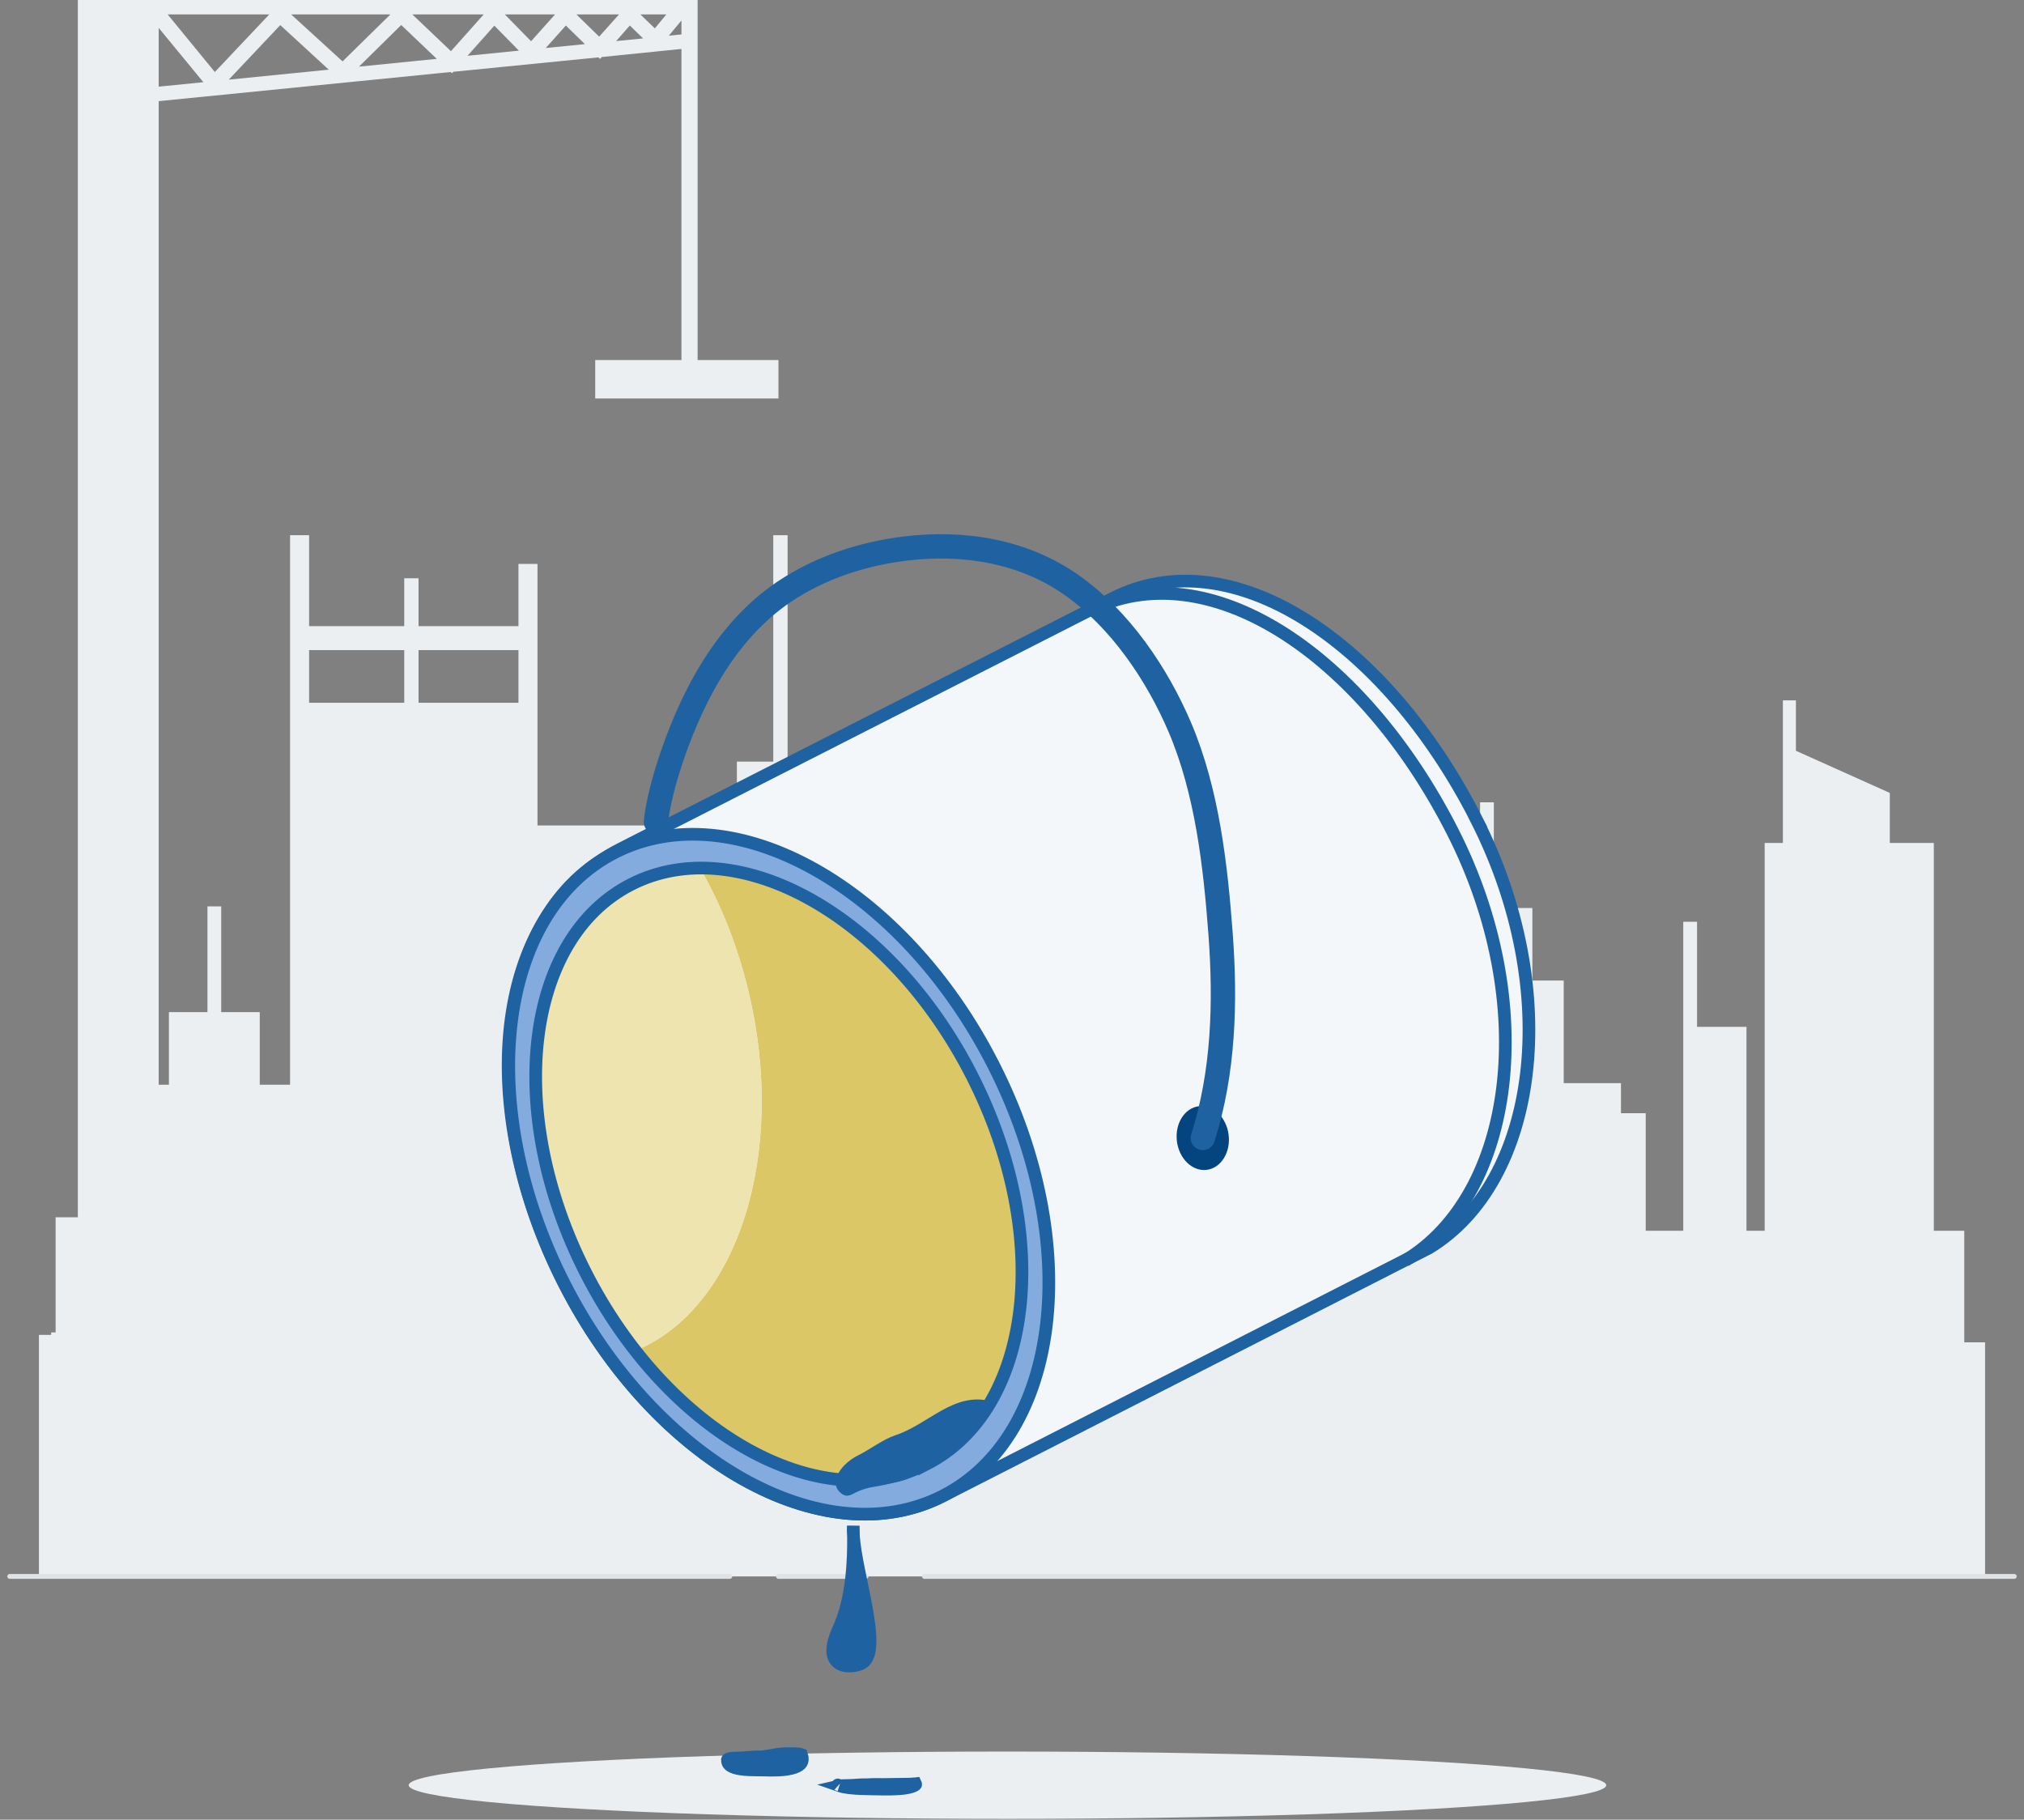 <svg width="208" height="187" viewBox="0 0 208 187" fill="none" xmlns="http://www.w3.org/2000/svg">
<rect x="0" y="0" width="208" height="187" fill="#808080" stroke="none"/>
<ellipse cx="103.533" cy="183.458" rx="61.533" ry="3.458" fill="#ECEFF1"/>
<path d="M71.692 37.003V0H8V149H16.308V10.396L46.315 7.401L46.448 7.529L46.587 7.376L61.496 5.896L61.662 6.059L61.839 5.861L70.031 5.028V37.003H61.169V40.95H80V37.003H71.692ZM28.802 2.58L33.787 7.159L23.508 8.185L28.802 2.58ZM22.079 7.401L17.227 1.48H27.673L22.079 7.401ZM29.916 1.48H40.123L35.205 6.31L29.916 1.48ZM70.031 2.102V3.538L68.735 3.666L70.031 2.102ZM67.295 2.916L65.805 1.48H68.48L67.295 2.916ZM63.617 1.48L61.574 3.764L59.231 1.48H63.617ZM57.043 1.48L54.578 4.238L51.876 1.48H57.043ZM49.71 1.48L46.343 5.259L42.372 1.48H49.71ZM16.308 2.867L20.899 8.447L16.308 8.905V2.867ZM36.889 6.848L41.231 2.571L44.886 6.049L36.889 6.848ZM50.801 2.635L53.327 5.205L48.043 5.733L50.801 2.635ZM56.085 4.934L58.151 2.625L60.111 4.534L56.085 4.934ZM64.725 2.62L66.087 3.947L63.318 4.223L64.725 2.62Z" fill="#ECEFF1"/>
<path d="M53.281 64.348H43.011V59.428H41.544V64.348H31.765V55H29.809V157.831H55.236V57.952H53.281V64.348ZM41.544 72.22H31.765V66.808H41.544V72.22ZM53.281 72.22H43.011V66.808H53.281V72.22Z" fill="#ECEFF1"/>
<path d="M204 162V137.945H201.863V126.482H198.733V86.629H194.21V81.486L184.562 77.155V71.974H183.222V86.629H181.35V126.482H179.482V105.526H174.401V94.726H172.983V126.482H169.125V114.398H166.582V111.309H160.699V100.768H157.477V93.311H153.516V82.449H152.103V93.311H148.142V100.768H144.919V111.309H139.037V114.398H136.499V126.482H133.487V111.309H127.604V78.66H125.731V75.058H113.164V78.66H110.489V102.315H99.79V104.628H95.78V106.429V112.829V115.682H88.562V84.829H86.152V78.269H80.939V55H79.467V78.269H75.726V84.829H53.775V82.67H52.44V97.326H50.567V97.585H49.443V112.24H47.57V116.223H43.614V105.427H42.196V131.137H40.621V120.337H39.203V137.179H38.337V125.095H35.8V122.011H29.917V111.469H26.694V104.012H22.733V93.146H21.32V104.012H17.359V111.469H14.137V122.011H8.254V125.095H5.716V136.925H5.257V137.179H4V162H204Z" fill="#ECEFF1"/>
<path d="M1 162H75" stroke="#E0E3E6" stroke-width="0.5" stroke-linecap="round"/>
<path d="M95 162H207" stroke="#E0E3E6" stroke-width="0.5" stroke-linecap="round"/>
<path d="M80 162H89" stroke="#E0E3E6" stroke-width="0.5" stroke-linecap="round"/>
<path d="M151.701 84.154C142.393 65.88 126.53 55.293 114.345 61.494L63.727 87.267C50.364 94.129 48.903 114.083 57.966 131.875C67.274 150.157 84.693 159.949 96.879 153.741L146.836 128.258C158.083 121.466 160.724 101.89 151.694 84.153L151.701 84.154Z" fill="#F4F7F9" stroke="#1E62A1" stroke-width="1.3" stroke-miterlimit="10"/>
<path d="M95.206 150.459C86.189 155.052 73.998 149.92 65.298 138.809C75.78 134.482 80.949 118.619 76.905 101.821C75.787 97.178 74.075 92.915 71.937 89.201C81.832 89.129 93.196 97.401 99.894 110.557C108.271 127.018 106.172 144.879 95.206 150.459Z" fill="#DBC765"/>
<path d="M65.298 138.809C63.398 136.4 61.677 133.711 60.185 130.783C51.807 114.322 53.907 96.461 64.873 90.88C67.071 89.756 69.46 89.214 71.937 89.201C74.075 92.915 75.786 97.177 76.905 101.821C80.949 118.619 75.78 134.482 65.298 138.809Z" fill="#EEE4B0"/>
<path d="M144.409 129.537C155.655 122.745 158.297 103.169 149.267 85.433C139.959 67.151 124.103 56.565 111.918 62.766" stroke="#1E62A1" stroke-width="1.3" stroke-miterlimit="10"/>
<path d="M102.092 109.44C92.79 91.174 75.377 81.398 63.199 87.599C51.014 93.8 48.678 113.633 57.979 131.899C67.281 150.165 84.694 159.941 96.872 153.74C109.057 147.539 111.393 127.706 102.092 109.44ZM95.206 150.459C84.24 156.04 68.563 147.228 60.185 130.775C51.807 114.33 53.907 96.461 64.873 90.881C75.838 85.3 91.523 94.112 99.893 110.565C108.271 127.018 106.171 144.879 95.205 150.467L95.206 150.459Z" fill="#83ABDE" stroke="#1E62A1" stroke-width="1.3"/>
<path d="M124.009 120.221C125.477 120.039 126.486 118.428 126.262 116.622C126.039 114.817 124.668 113.5 123.2 113.682C121.732 113.863 120.723 115.475 120.947 117.28C121.17 119.086 122.541 120.402 124.009 120.221Z" fill="#04447F"/>
<path d="M123.607 116.948C125.763 110.203 125.957 102.961 125.433 95.951C124.909 88.941 124.054 81.312 121.237 74.715C118.903 69.255 115.128 63.684 110.241 60.203C105.225 56.626 99.036 55.636 93.015 56.375C88.617 56.912 84.29 58.328 80.589 60.81C74.418 64.958 70.802 72.117 68.628 79.044C67.986 81.101 67.498 83.302 67.411 84.478" stroke="#1E62A1" stroke-width="2.5" stroke-miterlimit="10" stroke-linecap="round"/>
<path d="M101.85 144.003C100.93 145.598 99.778 147.057 98.395 148.281C97.837 148.779 97.236 149.319 96.589 149.702C96.209 149.926 95.76 150.152 95.384 150.423C94.942 150.733 94.652 151.226 94.205 151.513C93.653 151.858 93.058 152.086 92.433 152.241C91.526 152.463 90.605 152.667 89.682 152.818C89.177 152.901 88.69 153.047 88.213 153.247C87.576 153.516 87.136 153.979 86.478 153.49C86.014 153.141 85.799 152.663 85.906 152.092C86.106 151.01 87.237 150.023 88.182 149.561C89.366 148.983 90.763 147.904 92 147.5C95.437 146.368 98 143 101.85 144.003Z" fill="#1E62A1"/>
<path d="M89.112 183.41L89.079 183.409C88.68 183.398 88.407 183.416 88.098 183.439C88.084 183.44 88.069 183.441 88.055 183.442C87.749 183.465 87.404 183.49 86.9 183.491C86.664 183.491 86.484 183.501 86.347 183.521C86.331 183.523 86.315 183.525 86.301 183.528C86.539 183.612 86.887 183.679 87.317 183.728C88.094 183.817 88.985 183.831 89.648 183.841C89.768 183.843 89.88 183.845 89.984 183.847L89.112 183.41ZM89.112 183.41L89.145 183.408M89.112 183.41L89.145 183.408M89.145 183.408C89.755 183.363 90.468 183.377 91.24 183.392C91.656 183.401 92.088 183.409 92.531 183.409C92.951 183.409 93.323 183.373 93.606 183.345M89.145 183.408L93.606 183.345M93.606 183.345C93.686 183.337 93.759 183.33 93.823 183.324M93.606 183.345L93.823 183.324M93.823 183.324C93.938 183.314 94.02 183.311 94.079 183.312M93.823 183.324L94.079 183.312M94.079 183.312L94.1 183.358C94.103 183.373 94.103 183.383 94.102 183.388C94.098 183.395 94.08 183.42 94.025 183.457C93.857 183.571 93.531 183.68 93.038 183.754C92.131 183.89 90.988 183.867 90.137 183.85C90.085 183.849 90.034 183.848 89.984 183.847L94.079 183.312ZM86.079 183.421C86.08 183.421 86.085 183.424 86.092 183.432C86.082 183.425 86.078 183.421 86.079 183.421Z" fill="#1E62A1" stroke="#1E62A1" stroke-width="1.3"/>
<path d="M78.203 180.549L78.254 180.552L78.305 180.546C78.655 180.505 78.978 180.447 79.273 180.393C79.392 180.372 79.506 180.351 79.616 180.333C80.012 180.266 80.422 180.214 80.96 180.214C81.464 180.214 81.811 180.215 82.079 180.25C82.207 180.267 82.294 180.289 82.355 180.312L82.446 180.62C82.486 180.954 82.394 181.141 82.261 181.279C82.093 181.453 81.795 181.608 81.354 181.72C80.47 181.945 79.33 181.925 78.5 181.899C78.31 181.893 78.106 181.892 77.893 181.891C77.313 181.888 76.664 181.884 76.055 181.784C75.648 181.718 75.327 181.616 75.107 181.481C74.905 181.356 74.808 181.22 74.773 181.046C74.745 180.905 74.758 180.84 74.763 180.822C74.763 180.821 74.764 180.821 74.764 180.82C74.766 180.814 74.766 180.811 74.78 180.801C74.804 180.783 74.865 180.748 74.993 180.72C75.12 180.691 75.288 180.674 75.502 180.674C75.978 180.673 76.439 180.637 76.858 180.604C76.894 180.602 76.931 180.599 76.966 180.596C77.425 180.561 77.827 180.533 78.203 180.549Z" fill="#1E62A1" stroke="#1E62A1" stroke-width="1.3"/>
<path d="M87.686 156.809C87.695 157.103 87.706 157.479 87.71 157.918C88.031 161.989 90.561 169.187 88.788 170.779C88.017 171.47 84.089 171.916 86.188 167.393C87.601 164.347 87.735 160.248 87.71 157.918C87.678 157.515 87.668 157.142 87.686 156.809Z" fill="#1E62A1" stroke="#1E62A1" stroke-width="1.3"/>
</svg>
